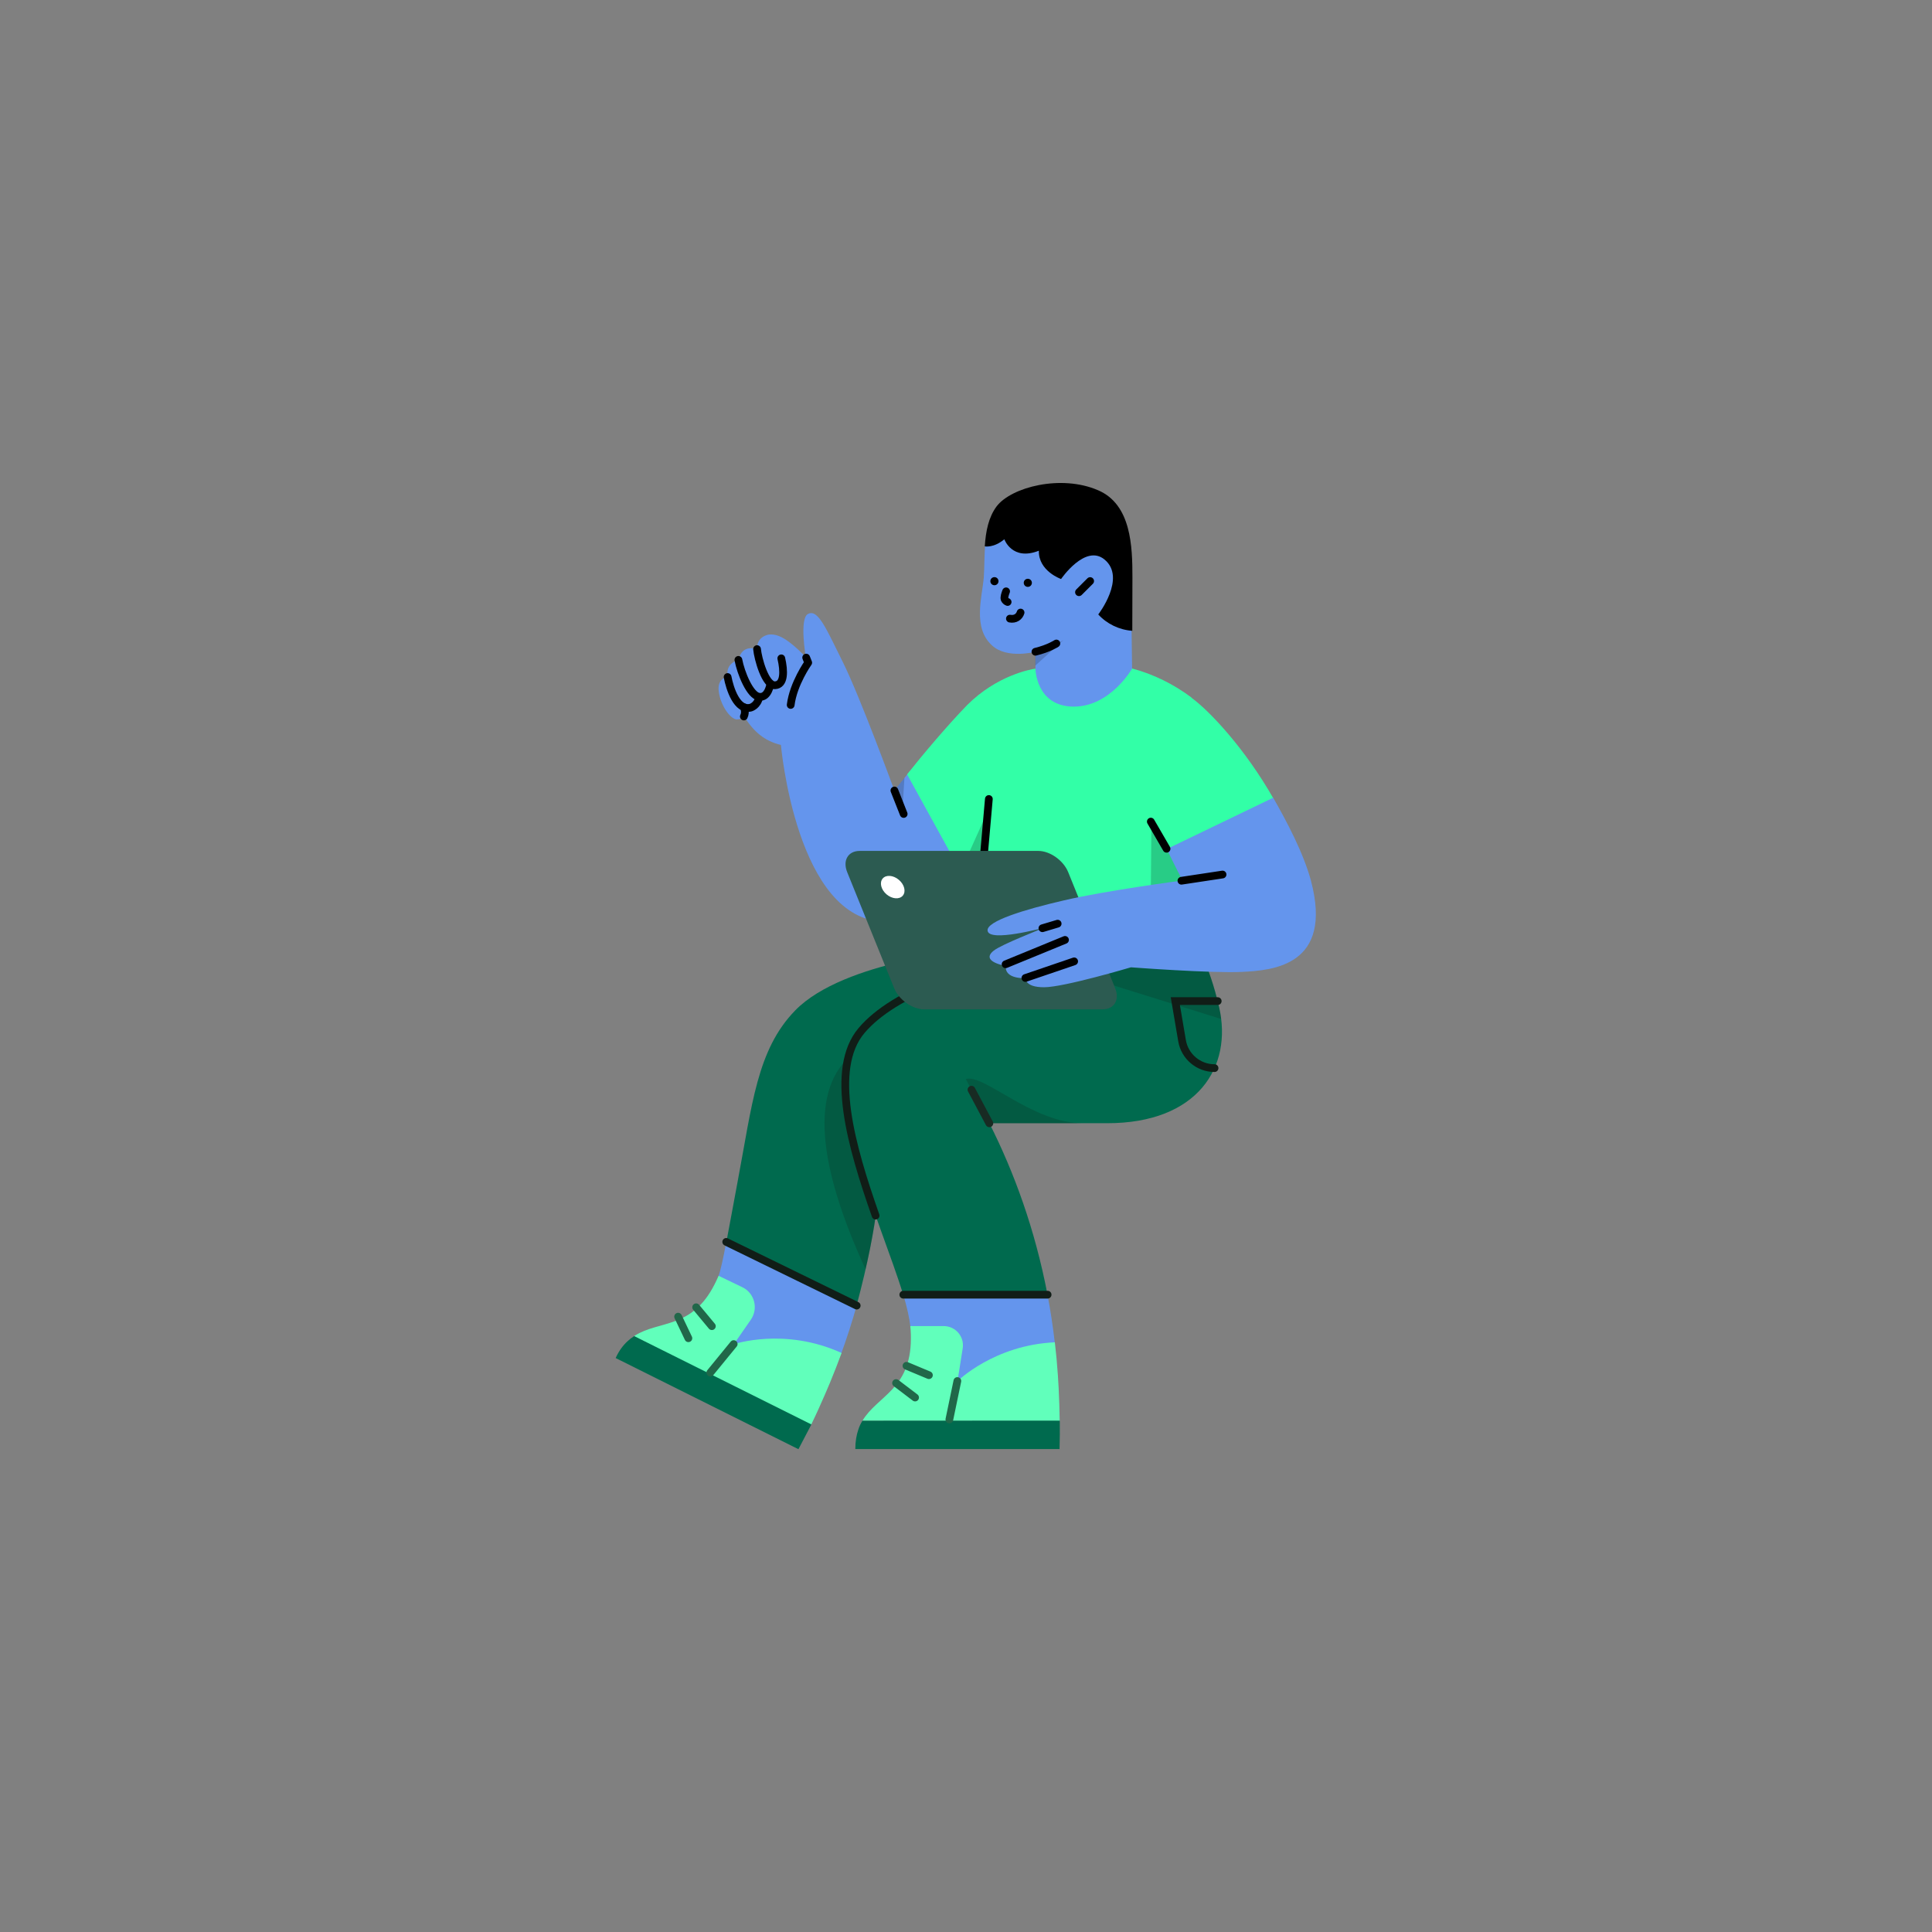 <svg xmlns="http://www.w3.org/2000/svg" height="1000" width="1000" version="1.1" xmlns:xlink="http://www.w3.org/1999/xlink" xmlns:svgjs="http://svgjs.com/svgjs"><rect width="100%" height="100%" fill="#808080" stroke="none"/><g><path d="M470.83 399.3C466.1 405.22 462.94 409.16 462.94 409.16 462.94 409.16 445.14 360.54 436.33 342.86 427.53 325.12 423.32 314.94 418.13 317.83 413.67 320.33 417.08 340.17 417.08 340.17 417.08 340.17 410.25 332.68 404.6 329.86 403.81 329.46 400.07 327.62 396.78 328.74 391.13 330.64 391.92 335.97 391.92 335.97 391.92 335.97 383.9 333.07 382.33 341.55 382.33 341.55 375.1 343.13 376.74 350.35 376.74 350.35 370.89 350.68 372.08 358.3 373.26 365.93 378.38 372.37 381.41 372.37 382.92 372.37 384.23 371.91 385.15 370.79 389.88 378.48 395.66 383.6 404.2 385.57 404.2 385.57 412.22 477.03 458.28 477.03 478.98 477.03 494.22 465.27 502.23 457.19L470.83 399.3Z" fill="#6495ED" opacity="1" stroke-width="4" stroke="none"></path><path d="M376.61 350.42C377.73 356.33 381.47 368.16 388.63 366.25 388.63 366.25 392.18 365.2 392.97 360.74" stroke="#000000" stroke-width="4" stroke-linecap="round" stroke-linejoin="round" opacity="1" fill="none"></path><path d="M382.19 341.55C383.44 348.19 388.17 360.08 392.97 360.67 397.77 361.26 398.75 353.9 398.75 353.9" stroke="#000000" stroke-width="4" stroke-linecap="round" stroke-linejoin="round" opacity="1" fill="none"></path><path d="M391.85 335.97C392.31 340.89 396.12 354.89 401.12 354.69 406.11 354.49 405.91 347.27 404.4 340.76" stroke="#000000" stroke-width="4" stroke-linecap="round" stroke-linejoin="round" opacity="1" fill="none"></path><path d="M385.02 370.86C386.2 368.43 385.02 366.06 385.02 366.06" stroke="#000000" stroke-width="4" stroke-linecap="round" stroke-linejoin="round" opacity="1" fill="none"></path><path d="M443.36 668.75L377.99 634.98 375.95 642.8C374.31 651.41 372.86 658.11 371.94 660.34L375.95 703.64H428.52L435.35 700.81C438.37 692.54 441.2 683.73 443.43 675.65L443.36 668.75Z" fill="#6495ED " opacity="1" stroke-width="4" stroke="none"></path><path d="M543.96 699.11L545.93 694.7C544.94 686.23 543.69 678.02 542.18 670.13L538.57 659.22 465.83 660.34 467.54 670.13C469.45 676.44 470.7 682.22 471.22 686.62L490.47 724.27 543.96 699.11Z" fill="#6495ED" opacity="1" stroke-width="4" stroke="none"></path><path d="M597.37 507.71L592.38 484.52 509.13 488.99 504.14 491.62C504.14 491.62 436.99 497 411.63 522.96 391.72 543.39 389.36 571.71 381.67 612.25 379.63 623.15 377.66 634.06 375.95 642.93L443.36 675.78C455.12 631.56 456.18 609.49 456.11 580.91L537.84 581.17C576.61 581.3 605.52 545.56 597.37 507.71Z" fill="#006A4E" opacity="1" stroke-width="4" stroke="none"></path><path d="M456.04 580.91L441.79 545.04C418.73 563.5 423.32 603.32 448.03 657 455.39 624.67 456.18 605.03 456.04 580.91Z" fill="#111d17" opacity="0.2" stroke-width="4" stroke="none"></path><path d="M631.01 521.31C625.89 498.91 617.61 484.78 617.61 484.78L571.35 487.74C571.35 487.74 475.43 498.45 445.93 533.4 421.94 561.85 455.65 631.17 467.48 670.07H542.18C535.74 636.43 524.97 606.86 512.09 581.37H573C619.91 581.43 638.11 552.19 631.01 521.31Z" fill="#006A4E" opacity="1" stroke-width="4" stroke="none"></path><path d="M631.01 521.31C625.89 498.91 617.61 484.78 617.61 484.78L571.35 487.74C571.35 487.74 509.26 495.36 546.52 500.75L632.06 527.42C631.87 525.45 631.47 523.42 631.01 521.31Z" fill="#111d17" opacity="0.2" stroke-width="4" stroke="none"></path><path d="M499.87 558.51L512.16 581.44C512.16 581.44 580.88 581.44 560.84 581.44 534.3 581.44 509.33 555.62 499.87 558.51Z" fill="#111d17" opacity="0.2" stroke-width="4" stroke="none"></path><path d="M484.63 508.7C468.73 515.07 454.53 523.22 445.93 533.4 429.04 553.38 440.74 593.59 453.22 629.2" stroke="#111d17" stroke-width="4" stroke-linecap="round" stroke-linejoin="round" opacity="1" fill="none"></path><path d="M467.54 670.13H542.25" stroke="#111d17" stroke-width="4" stroke-linecap="round" stroke-linejoin="round" opacity="1" fill="none"></path><path d="M375.89 642.8L443.43 675.78" stroke="#111d17" stroke-width="4" stroke-linecap="round" stroke-linejoin="round" opacity="1" fill="none"></path><path d="M513.47 334.07C521.22 341.29 535.94 337.35 535.94 337.35V379.93L584.36 372.44 586.01 349.11 585.35 300.43C585.35 284.53 585.35 266.59 568.2 259.23 549.01 250.89 523.52 253.58 515.9 263.5 508.34 273.49 509.99 288.86 509.2 298.92 508.34 309.1 503.35 324.93 513.47 334.07Z" fill="#6495ED" opacity="1" stroke-width="4" stroke="none"></path><path d="M659.2 413.44C644.74 387.94 626.28 368.1 616.69 361.14V361.01C607.49 354.17 597.17 348.98 586.01 346.02 586.01 346.02 574.77 365.74 555.85 365.74 536.14 365.74 535.94 346.09 535.94 346.09 533.18 346.48 515.83 349.7 500.59 364.95 490.47 375.33 477.14 391.16 469.51 400.82L501.18 458.31C503.68 455.75 506.57 452.33 508.61 449.38L504.01 491.95H621.22L619.19 433.28 659.2 413.44Z" fill="#32ffa7" opacity="1" stroke-width="4" stroke="none"></path><path d="M535.87 337.41V344.51L550.46 331.3C542.9 335.64 535.87 337.41 535.87 337.41Z" fill="#171717" opacity="0.2" stroke-width="4" stroke="none"></path><path d="M509.72 282.81C509.72 282.81 514.32 283.73 519.84 279.13 519.84 279.13 523.85 290.5 537.71 285.05 537.45 295.62 549.21 299.7 549.21 299.7 549.21 299.7 561.76 281.3 571.75 289.65 583.11 299.11 568.46 318.03 568.46 318.03 572.93 322.96 579.37 326.04 586.07 326.5L586.14 298.78C586.14 282.88 585.55 261.13 568.4 253.77 549.21 245.43 523.39 252.13 515.83 262.12 511.7 267.7 510.25 274.8 509.72 282.81Z" fill="#000000" opacity="1" stroke-width="4" stroke="none"></path><path d="M595.99 425.13L595.4 492.08H621.29L612.94 455.29 595.99 425.13Z" fill="#000000" opacity="0.2" stroke-width="4" stroke="none"></path><path d="M468.13 402.65C464.98 406.66 462.94 409.09 462.94 409.09L467.08 419.67 468.13 402.65Z" fill="#171717" opacity="0.2" stroke-width="4" stroke="none"></path><path d="M489.88 467.38C494.68 464.22 498.69 460.74 501.77 457.65 504.27 455.09 506.64 452.33 508.67 449.38L511.83 418.56 489.88 467.38Z" fill="#000000" opacity="0.2" stroke-width="4" stroke="none"></path><path d="M467.74 421.31L462.94 409.16" stroke="#000000" stroke-width="4" stroke-linecap="round" opacity="1" fill="none"></path><path d="M508.67 449.43L511.83 413.56" stroke="#000000" stroke-width="4" stroke-linecap="round" opacity="1" fill="none"></path><path d="M558.48 306.53L564.26 300.75" stroke="#000000" stroke-width="4" stroke-linecap="round" opacity="1" fill="none"></path><path d="M462.81 511.46L438.5 451.41C436.07 445.36 438.96 440.43 445.01 440.43H537.39C543.43 440.43 550.39 445.3 552.89 451.41L577.2 511.46C579.63 517.5 576.74 522.43 570.7 522.43H478.25C472.21 522.37 465.24 517.5 462.81 511.46Z" fill="#2c5b51" opacity="1" stroke-width="4" stroke="none"></path><path d="M467.28 463.59C469.04 461.52 468.14 457.85 465.26 455.41 462.39 452.96 458.63 452.66 456.87 454.73 455.11 456.81 456.01 460.47 458.88 462.92 461.75 465.36 465.51 465.66 467.28 463.59Z" fill="#ffffff" opacity="1" stroke-width="4" stroke="none"></path><path d="M522.73 320.2C525.49 320.73 527.6 319.22 528.25 317.05" stroke="#000000" stroke-width="4" stroke-linecap="round" opacity="1" fill="none"></path><path d="M540.34 480.18C538.76 480.97 518.27 488.86 514.32 492.08 507.16 497.79 520.63 499.96 520.63 499.96 519.84 507.06 530.95 506.27 530.95 506.27 530.95 506.27 530.16 511 540.41 511 550.72 511 585.35 500.68 585.35 500.68 585.35 500.68 627.14 503.84 642.97 503.05 658.74 502.26 690.28 499.89 678.52 455.74 674.57 441.29 666.03 425.19 659 412.9L603.94 439.45C608.34 448.78 612.09 455.74 612.09 455.74 612.09 455.74 572.01 461 550.59 466.06 530.09 470.79 510.51 476.83 511.17 481.7 511.83 487.94 540.34 480.18 540.34 480.18Z" fill="#6495ED" opacity="1" stroke-width="4" stroke="none"></path><path d="M555.98 497.6L530.75 506.2" stroke="#000000" stroke-width="4" stroke-linecap="round" opacity="1" fill="none"></path><path d="M551.25 486.49L520.5 499.11" stroke="#000000" stroke-width="4" stroke-linecap="round" opacity="1" fill="none"></path><path d="M547.44 478.09L539.55 480.45" stroke="#000000" stroke-width="4" stroke-linecap="round" opacity="1" fill="none"></path><path d="M521.55 311.59C520.83 311.33 520.3 310.8 519.97 310.14 519.65 309.09 520.3 307.25 520.76 306.07" stroke="#000000" stroke-width="4" stroke-linecap="round" opacity="1" fill="none"></path><path d="M514.72 302.92C515.88 302.92 516.82 301.98 516.82 300.82 516.82 299.66 515.88 298.72 514.72 298.72 513.55 298.72 512.61 299.66 512.61 300.82 512.61 301.98 513.55 302.92 514.72 302.92Z" fill="#000000" opacity="1" stroke-width="4" stroke="none"></path><path d="M532 303.77C533.16 303.77 534.1 302.83 534.1 301.67 534.1 300.51 533.16 299.57 532 299.57 530.83 299.57 529.89 300.51 529.89 301.67 529.89 302.83 530.83 303.77 532 303.77Z" fill="#000000" opacity="1" stroke-width="4" stroke="none"></path><path d="M446.39 735.38C454.14 722.44 471.35 719.15 471.48 693 471.48 691.56 471.48 689.98 471.35 688.4 471.29 687.75 471.22 687.09 471.16 686.37H488.44C494.55 686.37 499.28 691.82 498.29 697.93L495.6 714.88C495.6 714.88 514.59 696.16 545.99 694.78 546.65 700.36 547.17 706.14 547.57 711.99 547.7 714.16 547.83 716.39 547.96 718.56 548.23 724.01 548.42 729.73 548.49 735.45V735.51" fill="#61ffbb" opacity="1" stroke-width="4" stroke="none"></path><path d="M446.39 735.38L548.55 735.32C548.62 740.05 548.55 745.11 548.42 750.03H442.71C442.71 746.09 443.3 742.81 444.28 739.91 444.81 738.27 445.53 736.76 446.39 735.38Z" fill="#006A4E" opacity="1" stroke-width="4" stroke="none"></path><path d="M469.19 706.93L480.81 711.79" stroke="#216749" stroke-width="4" stroke-linecap="round" stroke-linejoin="round" opacity="1" fill="none"></path><path d="M463.8 715.87L473.65 723.36" stroke="#216749" stroke-width="4" stroke-linecap="round" stroke-linejoin="round" opacity="1" fill="none"></path><path d="M495.53 714.81L491.39 734.72" stroke="#216749" stroke-width="4" stroke-linecap="round" stroke-linejoin="round" opacity="1" fill="none"></path><path d="M328.52 691.36C341.26 683.28 358.15 688.01 369.91 664.68 370.57 663.37 371.22 661.99 371.88 660.48L371.94 660.35 384.23 666.26C390.54 669.28 392.64 677.3 388.63 683.08L379.83 695.76C379.83 695.76 406.04 686.83 435.61 700.3 433.77 705.35 431.73 710.48 429.63 715.6 428.78 717.64 427.92 719.68 427 721.78 424.84 726.77 422.54 731.9 420.04 737.02 419.97 737.16 419.58 737.61 419.51 737.75L328.25 691.75C328.25 691.56 328.38 691.49 328.52 691.36Z" fill="#61ffbb" opacity="1" stroke-width="4" stroke="none"></path><path d="M324.84 694.19C325.89 693.2 326.94 692.41 328.25 691.56L419.97 737.29C417.74 741.62 415.57 745.76 413.27 750.1L318.66 702.92C320.43 699.05 322.54 696.29 324.84 694.19Z" fill="#006A4E" opacity="1" stroke-width="4" stroke="none"></path><path d="M360.32 676.64L368.46 686.43" stroke="#216749" stroke-width="4" stroke-linecap="round" stroke-linejoin="round" opacity="1" fill="none"></path><path d="M350.99 681.5L356.31 692.67" stroke="#216749" stroke-width="4" stroke-linecap="round" stroke-linejoin="round" opacity="1" fill="none"></path><path d="M379.76 695.69L367.67 710.47" stroke="#216749" stroke-width="4" stroke-linecap="round" stroke-linejoin="round" opacity="1" fill="none"></path><path d="M630.29 518.17H608.34L611.83 538.67C613.21 546.81 620.3 552.86 628.65 552.86" stroke="#111d17" stroke-width="4" stroke-linecap="round" opacity="1" fill="none"></path><path d="M512.09 581.43C512.09 581.43 505.78 569.54 502.83 564.02" stroke="#182b23" stroke-width="4" stroke-linecap="round" stroke-linejoin="round" opacity="1" fill="none"></path><path d="M417.28 340.37L418.33 343C418.33 343 410.64 353.78 409.26 364.88" stroke="#000000" stroke-width="4" stroke-linecap="round" stroke-linejoin="round" opacity="1" fill="none"></path><path d="M546.78 333.07C546.78 333.07 542.97 335.64 535.94 337.35" stroke="#000000" stroke-width="4" stroke-linecap="round" opacity="1" fill="none"></path><path d="M632.79 452.65L611.5 455.87" stroke="#000000" stroke-width="4" stroke-linecap="round" opacity="1" fill="none"></path><path d="M595.66 425.26L603.81 439.32" stroke="#000000" stroke-width="4" stroke-linecap="round" opacity="1" fill="none"></path></g></svg>